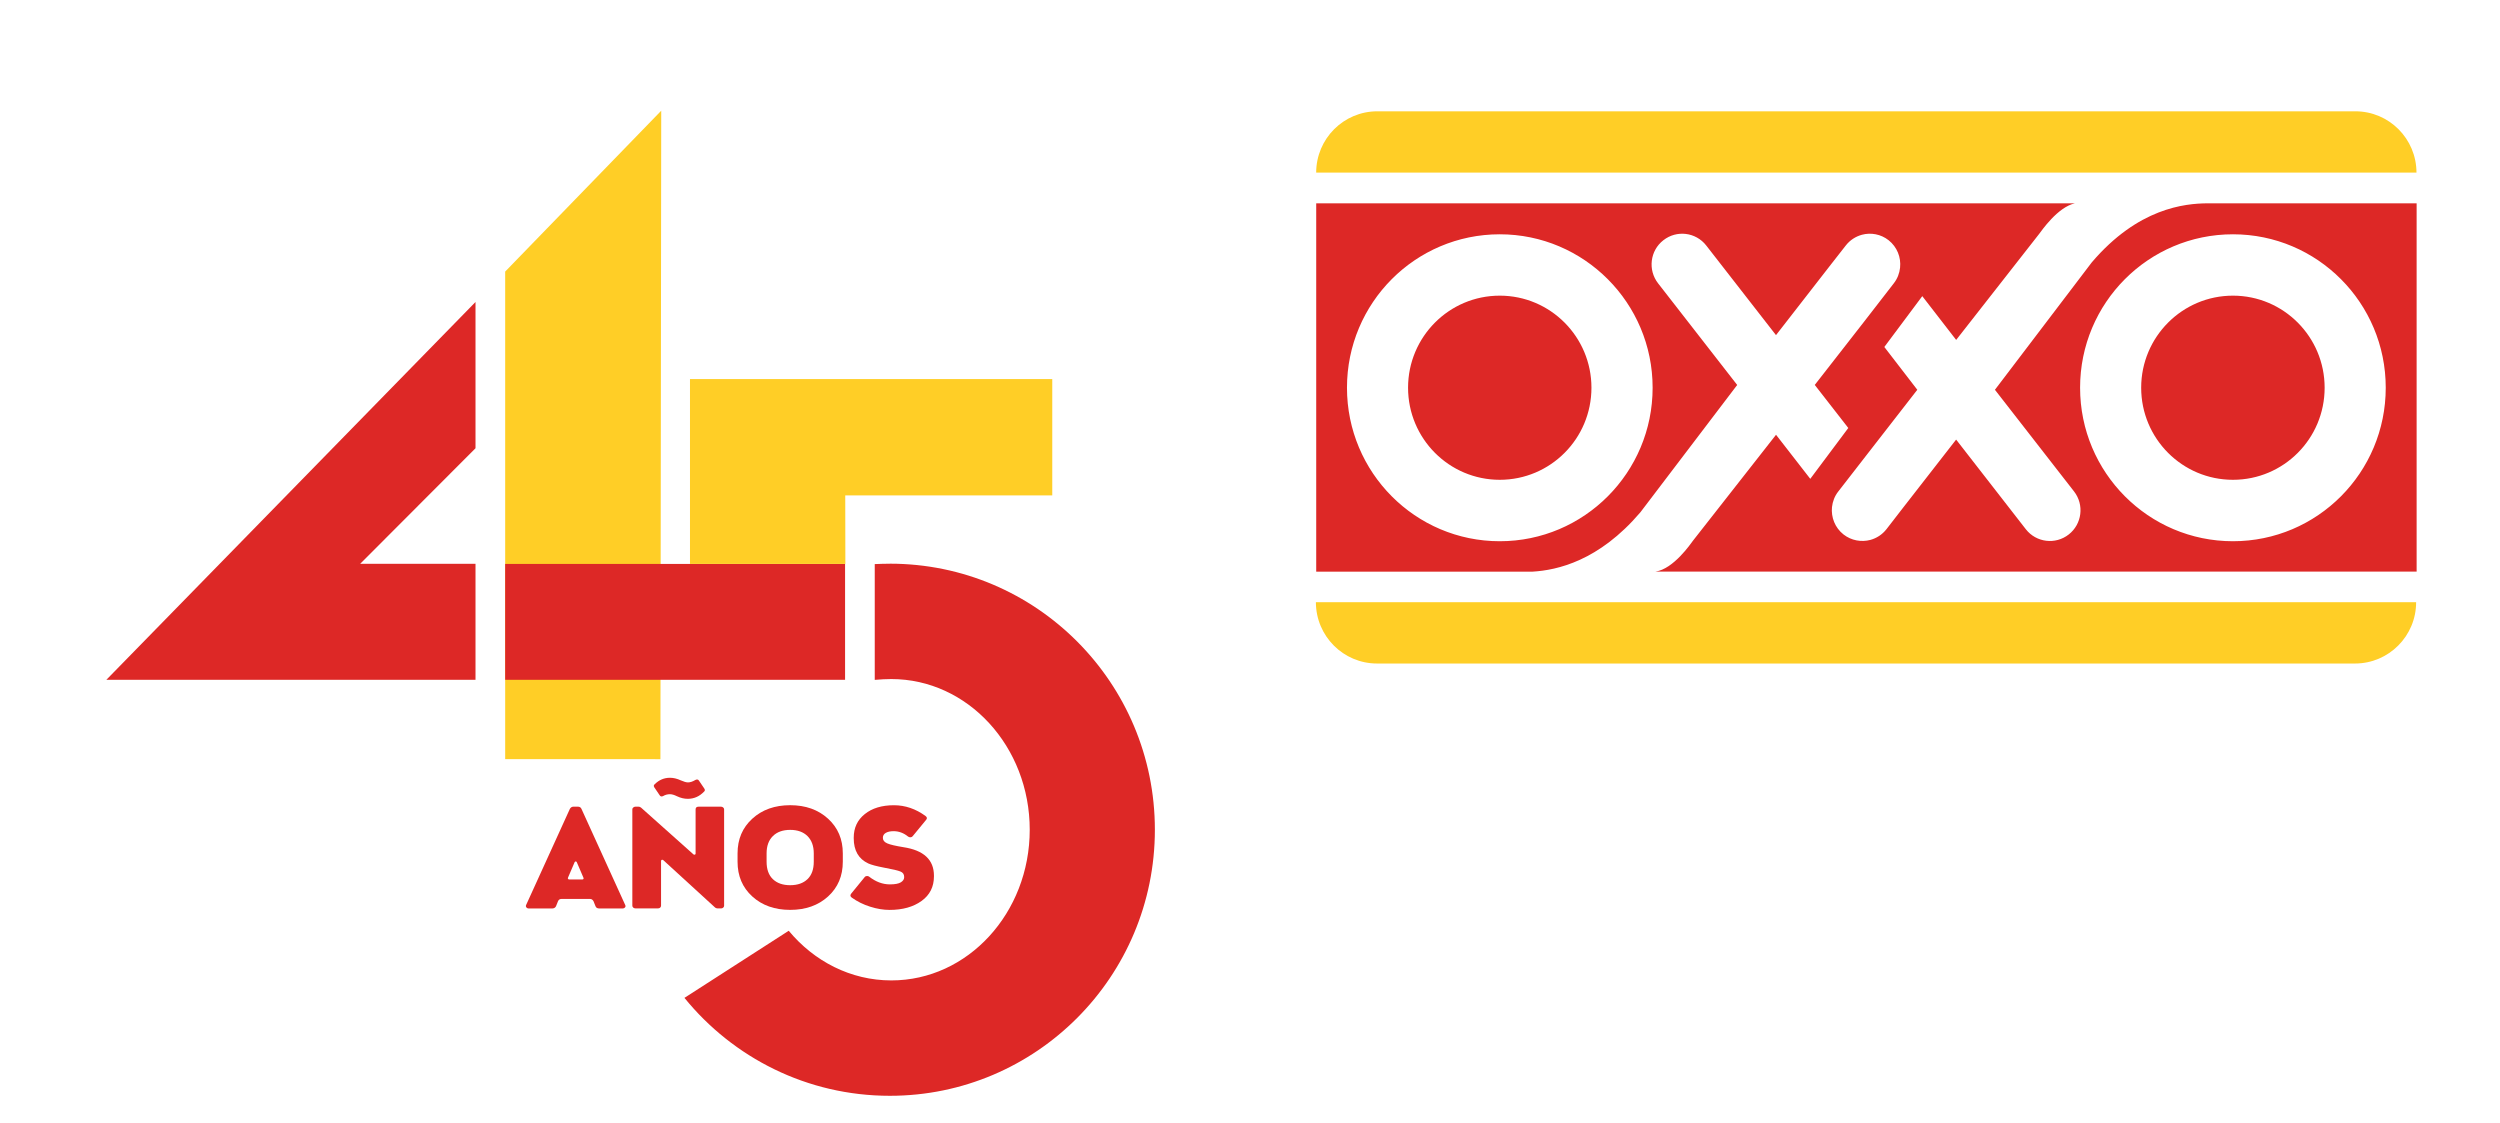 <svg width="138" height="62" viewBox="0 0 138 62" fill="none" xmlns="http://www.w3.org/2000/svg">
<g filter="url(#filter0_d_724_230667)">
<g filter="url(#filter1_d_724_230667)">
<mask id="mask0_724_230667" style="mask-type:luminance" maskUnits="userSpaceOnUse" x="0" y="0" width="136" height="60">
<path d="M135.378 0.833H0.622V59.375H135.378V0.833Z" fill="white"/>
</mask>
<g mask="url(#mask0_724_230667)">
<path d="M71.802 40.365H70.689L67.874 47.203H70.059L70.426 46.135H73.028L73.405 47.203H75.59L73.182 41.337C72.911 40.666 72.544 40.365 71.8 40.365M71.064 44.532L71.732 42.579L72.4 44.532H71.066H71.064Z" fill="white"/>
<path d="M80.58 41.452C80.58 40.723 80.281 40.384 79.516 40.384H78.452V47.203H82.839L83.52 45.425H80.58V41.452Z" fill="white"/>
<path d="M86.318 46.135H88.92L89.297 47.203H91.482L89.073 41.337C88.803 40.666 88.436 40.365 87.69 40.365H86.576L83.762 47.203H85.947L86.314 46.135H86.318ZM87.624 42.579L88.292 44.532H86.958L87.626 42.579H87.624Z" fill="white"/>
<path d="M97.499 47.221L100.168 40.383H97.933L96.443 44.813L95.282 41.354C95.051 40.654 94.741 40.383 93.899 40.383H92.718L95.397 47.221H97.496H97.499Z" fill="white"/>
<path d="M107.411 44.317V40.383H105.283V44.249C105.283 44.706 105.205 45.035 105.041 45.239C104.877 45.443 104.596 45.54 104.219 45.54C103.842 45.54 103.571 45.443 103.407 45.239C103.243 45.035 103.155 44.704 103.155 44.249V41.451C103.155 40.722 102.856 40.383 102.091 40.383H101.027V44.317C101.027 46.317 102.091 47.32 104.219 47.32C106.347 47.32 107.411 46.319 107.411 44.317Z" fill="white"/>
<path d="M113.552 45.464H110.525V44.502H112.158C112.884 44.502 113.222 44.202 113.222 43.434V42.939H110.525V42.122H113.542V40.383H108.436V47.202H113.552V45.464Z" fill="white"/>
<path d="M119.738 45.424H116.798V41.451C116.798 40.722 116.499 40.383 115.734 40.383H114.67V47.202H119.738V45.424Z" fill="white"/>
<path d="M120.923 47.203H123.05V42.151L124.881 42.18L125.707 40.404H119.01L118.864 42.18L120.923 42.151V47.203Z" fill="white"/>
<path d="M126.568 47.18L126.935 46.112H129.537L129.914 47.18H132.099L129.691 41.313C129.42 40.642 129.053 40.342 128.307 40.342H127.196L124.381 47.18H126.566H126.568ZM128.241 42.556L128.909 44.509H127.575L128.243 42.556H128.241Z" fill="white"/>
<path d="M71.309 49.026H67.945V57.346H71.434C74.091 57.346 75.379 55.757 75.379 53.138C75.379 50.518 73.964 49.026 71.307 49.026M71.433 55.202H70.43V51.173H71.307C72.345 51.173 72.892 51.895 72.892 53.14C72.892 54.385 72.402 55.202 71.433 55.202Z" fill="white"/>
<path d="M78.524 54.052H80.451C81.306 54.052 81.705 53.685 81.705 52.747V52.142H78.524V51.146H82.081V49.024H76.061V57.344H82.093V55.222H78.524V54.05V54.052Z" fill="white"/>
<path d="M84.612 51.218L87.04 51.183V57.346H89.549V51.183L91.976 51.218V49.049H84.612V51.218Z" fill="white"/>
<path d="M97.809 53.743C97.809 54.301 97.718 54.702 97.524 54.951C97.329 55.2 96.999 55.319 96.554 55.319C96.109 55.319 95.789 55.2 95.597 54.951C95.402 54.702 95.299 54.298 95.299 53.743V50.329C95.299 49.44 94.947 49.024 94.045 49.024H92.79V53.823C92.79 56.264 94.045 57.486 96.552 57.486C99.059 57.486 100.314 56.266 100.314 53.823V49.024H97.805V53.741L97.809 53.743Z" fill="white"/>
<path d="M107.085 54.406L105.718 50.187C105.445 49.333 105.081 49.002 104.088 49.002H102.696L105.855 57.344H108.33L111.477 49.002H108.842L107.085 54.406Z" fill="white"/>
<path d="M113.487 49.025H112.255V57.345H114.74V50.33C114.74 49.441 114.385 49.025 113.485 49.025" fill="white"/>
<path d="M119.414 49.026H116.05V57.346H119.539C122.196 57.346 123.483 55.757 123.483 53.138C123.483 50.518 122.069 49.026 119.412 49.026M119.537 55.202H118.534V51.173H119.412C120.449 51.173 120.997 51.895 120.997 53.14C120.997 54.385 120.507 55.202 119.537 55.202Z" fill="white"/>
<path d="M127.629 49.002H126.317L123 57.344H125.577L126.009 56.042H129.076L129.521 57.344H132.098L129.259 50.185C128.939 49.368 128.506 49 127.629 49M126.762 54.085L127.549 51.702L128.336 54.085H126.764H126.762Z" fill="white"/>
<path d="M132.229 31.854C132.229 30.98 132.936 30.266 133.803 30.266C134.67 30.266 135.377 30.978 135.377 31.854C135.377 32.731 134.67 33.443 133.803 33.443C132.936 33.443 132.229 32.731 132.229 31.854ZM134.994 31.854C134.994 31.111 134.461 30.574 133.803 30.574C133.145 30.574 132.612 31.111 132.612 31.854C132.612 32.597 133.145 33.134 133.803 33.134C134.461 33.134 134.994 32.597 134.994 31.854ZM133.196 30.949H133.858C134.285 30.949 134.516 31.099 134.516 31.478C134.516 31.786 134.342 31.934 134.049 31.961L134.529 32.749H134.188L133.725 31.976H133.524V32.749H133.192V30.949H133.196ZM133.528 31.718H133.821C134.018 31.718 134.188 31.692 134.188 31.449C134.188 31.239 133.996 31.202 133.826 31.202H133.528V31.716V31.718Z" fill="white"/>
<path d="M132.229 31.854C132.229 30.98 132.936 30.266 133.803 30.266C134.67 30.266 135.377 30.978 135.377 31.854C135.377 32.731 134.67 33.443 133.803 33.443C132.936 33.443 132.229 32.731 132.229 31.854ZM134.994 31.854C134.994 31.111 134.461 30.574 133.803 30.574C133.145 30.574 132.612 31.111 132.612 31.854C132.612 32.597 133.145 33.134 133.803 33.134C134.461 33.134 134.994 32.597 134.994 31.854ZM133.196 30.949H133.858C134.285 30.949 134.516 31.099 134.516 31.478C134.516 31.786 134.342 31.934 134.049 31.961L134.529 32.749H134.188L133.725 31.976H133.524V32.749H133.192V30.949H133.196ZM133.528 31.718H133.821C134.018 31.718 134.188 31.692 134.188 31.449C134.188 31.239 133.996 31.202 133.826 31.202H133.528V31.716V31.718Z" fill="white"/>
<path d="M132.071 30.253C132.071 33.06 129.804 35.336 127.01 35.336H73.022C70.227 35.336 67.96 33.06 67.96 30.253V6.529C67.96 3.722 70.227 1.446 73.022 1.446H127.01C129.804 1.446 132.071 3.724 132.071 6.529V30.253Z" fill="white"/>
<path d="M127.014 3.144H73.03C71.164 3.144 69.657 4.658 69.653 6.527H130.39C130.386 4.658 128.877 3.144 127.014 3.144Z" fill="#FFCE26"/>
<path d="M73.013 33.626H126.997C128.857 33.626 130.37 32.112 130.37 30.243H69.637C69.641 32.112 71.15 33.626 73.013 33.626Z" fill="#FFCE26"/>
<path d="M84.848 18.402C84.848 15.596 82.581 13.32 79.787 13.32C76.992 13.32 74.725 15.596 74.725 18.402C74.725 21.209 76.992 23.485 79.787 23.485C82.581 23.485 84.848 21.213 84.848 18.402ZM125.32 18.402C125.32 15.596 123.053 13.32 120.259 13.32C117.465 13.32 115.193 15.596 115.193 18.402C115.193 21.209 117.46 23.485 120.259 23.485C123.057 23.485 125.32 21.213 125.32 18.402ZM128.693 18.402C128.693 23.086 124.916 26.876 120.259 26.876C115.601 26.876 111.821 23.084 111.821 18.402C111.821 13.721 115.597 9.933 120.259 9.933C124.921 9.933 128.693 13.725 128.693 18.402ZM88.225 18.402C88.225 23.086 84.444 26.876 79.787 26.876C75.129 26.876 71.353 23.084 71.353 18.402C71.353 13.721 75.129 9.933 79.787 9.933C84.444 9.933 88.225 13.725 88.225 18.402ZM130.398 28.555V8.223H118.852C117.602 8.233 115.027 8.478 112.464 11.486L107.12 18.516L111.487 24.127C112.061 24.864 111.927 25.93 111.195 26.502C110.464 27.078 109.4 26.951 108.826 26.214L104.978 21.265L102.073 24.996L102.046 25.031L101.134 26.21C100.898 26.512 100.586 26.71 100.242 26.804C99.748 26.934 99.201 26.843 98.764 26.504C98.288 26.129 98.069 25.553 98.126 24.989C98.161 24.685 98.272 24.382 98.477 24.125L100.105 22.028L102.835 18.516L101.015 16.153L103.11 13.347L104.98 15.764L109.555 9.92C109.683 9.758 110.576 8.433 111.536 8.223H69.655V28.555H81.599C82.95 28.473 85.252 27.973 87.548 25.28L92.893 18.25L88.526 12.639C87.952 11.902 88.081 10.834 88.817 10.262C89.549 9.686 90.609 9.813 91.183 10.55L95.035 15.499L97.936 11.768L97.966 11.729L98.885 10.554C99.117 10.254 99.432 10.054 99.777 9.959C100.269 9.826 100.818 9.92 101.251 10.26C101.722 10.634 101.946 11.21 101.884 11.774C101.853 12.081 101.739 12.381 101.538 12.639L99.914 14.736L97.175 18.248L99.026 20.625L96.927 23.432L95.037 20.999L90.455 26.843C90.33 27.01 89.377 28.409 88.387 28.551H130.404L130.398 28.555Z" fill="#DD2826"/>
<path d="M53.903 28.193V26.232H55.085C56.123 26.232 56.965 25.386 56.965 24.345V17.925C56.965 16.884 56.123 16.038 55.085 16.038H35.364L35.38 2.461C35.38 2.024 35.216 1.619 34.915 1.317C34.611 1.01 34.189 0.833 33.757 0.833C33.324 0.833 32.916 1.008 32.609 1.325L23.303 10.916L1.087 33.653C0.624 34.128 0.495 34.803 0.751 35.416C1.007 36.029 1.579 36.41 2.241 36.41H23.006V39.305C23.006 40.124 23.668 40.789 24.484 40.789H27.016C27.004 40.812 24.46 46.392 24.46 46.392C24.238 47.01 24.359 47.674 24.779 48.172C25.128 48.584 25.634 48.82 26.169 48.82L36.37 48.816L33.769 50.489C33.318 50.779 33.011 51.251 32.926 51.782C32.842 52.312 32.988 52.856 33.326 53.271C36.479 57.148 41.141 59.371 46.12 59.371C46.529 59.371 46.943 59.356 47.351 59.325C51.541 59.019 55.407 57.158 58.24 54.092C61.072 51.028 62.632 47.016 62.632 42.797C62.632 36.482 59.093 30.983 53.903 28.187" fill="white"/>
<path d="M23.248 28.122H16.882L23.248 21.743V13.67L2.87 34.526H23.248V28.122Z" fill="#DD2826"/>
<path d="M24.886 11.991V38.904L33.455 38.906L33.5 3.111L24.886 11.991Z" fill="#FFCE26"/>
<path d="M43.648 28.129H24.886V34.525H43.648V28.129Z" fill="#DD2826"/>
<path d="M55.085 17.925H35.087V28.129H43.664L43.658 24.345H55.085V17.925Z" fill="#FFCE26"/>
<path d="M46.12 28.117C45.88 28.117 45.571 28.125 45.286 28.138V34.529C45.593 34.501 45.936 34.484 46.202 34.484C50.421 34.484 53.841 38.207 53.841 42.802C53.841 47.397 50.421 51.119 46.202 51.119C43.955 51.119 41.934 50.061 40.538 48.378L34.781 52.082C37.463 55.381 41.546 57.488 46.118 57.488C54.197 57.488 60.749 50.913 60.749 42.802C60.749 34.69 54.199 28.115 46.118 28.115" fill="#DD2826"/>
<path d="M28.654 41.527H28.894C28.996 41.527 29.066 41.571 29.099 41.655L31.516 46.964C31.538 47.011 31.532 47.054 31.499 47.092C31.467 47.129 31.426 47.147 31.381 47.147H30.079C29.976 47.147 29.907 47.108 29.874 47.028L29.763 46.75C29.718 46.666 29.654 46.622 29.574 46.622H27.99C27.898 46.622 27.836 46.666 27.801 46.75L27.69 47.028C27.645 47.108 27.576 47.147 27.485 47.147H26.173C26.128 47.147 26.089 47.129 26.059 47.092C26.028 47.054 26.02 47.011 26.038 46.964L28.455 41.655C28.5 41.571 28.57 41.527 28.66 41.527M28.353 45.452C28.34 45.472 28.342 45.495 28.357 45.515C28.371 45.536 28.39 45.546 28.412 45.546H29.148C29.177 45.546 29.197 45.536 29.207 45.515C29.218 45.495 29.218 45.472 29.207 45.452L28.838 44.591C28.826 44.565 28.808 44.552 28.779 44.552C28.75 44.552 28.73 44.565 28.72 44.591L28.351 45.452H28.353Z" fill="#DD2826"/>
<path d="M31.963 41.571C31.997 41.542 32.036 41.527 32.082 41.527H32.235C32.299 41.527 32.35 41.546 32.389 41.583L35.278 44.161C35.294 44.178 35.319 44.182 35.349 44.178C35.38 44.172 35.397 44.153 35.397 44.122V41.68C35.397 41.579 35.452 41.529 35.559 41.529H36.801C36.846 41.529 36.887 41.544 36.92 41.573C36.955 41.602 36.971 41.639 36.971 41.68V46.995C36.971 47.038 36.955 47.073 36.92 47.102C36.885 47.131 36.846 47.145 36.801 47.145H36.629C36.555 47.145 36.493 47.12 36.448 47.073L33.611 44.478C33.588 44.458 33.562 44.452 33.533 44.462C33.504 44.472 33.49 44.495 33.49 44.526V46.993C33.49 47.036 33.474 47.071 33.443 47.1C33.412 47.129 33.373 47.143 33.326 47.143H32.075C32.03 47.143 31.989 47.129 31.956 47.1C31.922 47.071 31.905 47.034 31.905 46.993V41.678C31.905 41.634 31.922 41.599 31.956 41.571M34.964 40.19C35.095 40.19 35.235 40.145 35.384 40.054C35.477 40.007 35.544 40.021 35.589 40.101L35.88 40.531C35.925 40.601 35.917 40.659 35.856 40.706C35.604 40.966 35.306 41.095 34.964 41.095C34.769 41.095 34.57 41.048 34.365 40.951C34.216 40.877 34.089 40.84 33.98 40.84C33.843 40.84 33.718 40.875 33.603 40.943C33.517 40.986 33.451 40.968 33.406 40.887L33.115 40.457C33.074 40.387 33.084 40.332 33.139 40.291C33.379 40.052 33.66 39.933 33.98 39.933C34.175 39.933 34.373 39.98 34.581 40.077C34.753 40.151 34.88 40.188 34.966 40.188" fill="#DD2826"/>
<path d="M37.713 44.106C37.713 43.326 37.983 42.688 38.527 42.192C39.07 41.696 39.767 41.447 40.618 41.447C41.469 41.447 42.166 41.696 42.709 42.192C43.252 42.688 43.523 43.326 43.523 44.106V44.567C43.523 45.353 43.252 45.991 42.709 46.485C42.166 46.979 41.469 47.225 40.618 47.225C39.767 47.225 39.07 46.979 38.527 46.485C37.983 45.991 37.713 45.351 37.713 44.567V44.106ZM39.316 44.567C39.316 44.987 39.431 45.308 39.663 45.53C39.894 45.752 40.212 45.863 40.618 45.863C41.024 45.863 41.342 45.752 41.573 45.53C41.805 45.308 41.92 44.987 41.92 44.567V44.106C41.92 43.699 41.803 43.38 41.573 43.151C41.342 42.923 41.024 42.809 40.618 42.809C40.212 42.809 39.894 42.923 39.663 43.151C39.431 43.38 39.316 43.699 39.316 44.106V44.567Z" fill="#DD2826"/>
<path d="M48.09 42.044C48.176 42.108 48.187 42.178 48.125 42.252L47.379 43.159C47.35 43.196 47.311 43.217 47.26 43.219C47.209 43.221 47.164 43.207 47.123 43.176C46.883 42.98 46.616 42.881 46.325 42.881C46.143 42.881 45.999 42.914 45.893 42.976C45.786 43.04 45.735 43.13 45.735 43.246V43.254C45.735 43.386 45.817 43.486 45.979 43.556C46.141 43.626 46.438 43.694 46.866 43.764C47.992 43.935 48.554 44.46 48.554 45.34V45.373C48.554 45.952 48.326 46.404 47.869 46.734C47.412 47.063 46.823 47.227 46.104 47.227C45.761 47.227 45.403 47.168 45.028 47.048C44.652 46.929 44.318 46.762 44.021 46.55C43.929 46.487 43.919 46.413 43.986 46.328L44.74 45.404C44.763 45.377 44.8 45.361 44.847 45.357C44.896 45.351 44.937 45.363 44.972 45.388C45.337 45.674 45.721 45.818 46.12 45.818C46.405 45.818 46.608 45.779 46.729 45.703C46.848 45.627 46.91 45.534 46.91 45.429V45.404C46.91 45.26 46.84 45.161 46.7 45.106C46.561 45.05 46.284 44.984 45.874 44.91C45.839 44.904 45.815 44.9 45.796 44.894C45.38 44.814 45.091 44.737 44.931 44.663C44.394 44.414 44.126 43.949 44.126 43.27V43.239C44.126 42.698 44.328 42.264 44.734 41.939C45.14 41.612 45.677 41.449 46.346 41.449C46.969 41.449 47.551 41.649 48.094 42.046" fill="#DD2826"/>
</g>
</g>
</g>
<defs>
<filter id="filter0_d_724_230667" x="0" y="0" width="138" height="62" filterUnits="userSpaceOnUse" color-interpolation-filters="sRGB">
<feFlood flood-opacity="0" result="BackgroundImageFix"/>
<feColorMatrix in="SourceAlpha" type="matrix" values="0 0 0 0 0 0 0 0 0 0 0 0 0 0 0 0 0 0 127 0" result="hardAlpha"/>
<feOffset dx="2" dy="2"/>
<feComposite in2="hardAlpha" operator="out"/>
<feColorMatrix type="matrix" values="0 0 0 0 0 0 0 0 0 0 0 0 0 0 0 0 0 0 0.25 0"/>
<feBlend mode="normal" in2="BackgroundImageFix" result="effect1_dropShadow_724_230667"/>
<feBlend mode="normal" in="SourceGraphic" in2="effect1_dropShadow_724_230667" result="shape"/>
</filter>
<filter id="filter1_d_724_230667" x="0.622" y="0.833" width="135.755" height="59.537" filterUnits="userSpaceOnUse" color-interpolation-filters="sRGB">
<feFlood flood-opacity="0" result="BackgroundImageFix"/>
<feColorMatrix in="SourceAlpha" type="matrix" values="0 0 0 0 0 0 0 0 0 0 0 0 0 0 0 0 0 0 127 0" result="hardAlpha"/>
<feOffset dx="1" dy="1"/>
<feComposite in2="hardAlpha" operator="out"/>
<feColorMatrix type="matrix" values="0 0 0 0 0.492 0 0 0 0 0.131 0 0 0 0 0.131 0 0 0 1 0"/>
<feBlend mode="normal" in2="BackgroundImageFix" result="effect1_dropShadow_724_230667"/>
<feBlend mode="normal" in="SourceGraphic" in2="effect1_dropShadow_724_230667" result="shape"/>
</filter>
</defs>
</svg>
